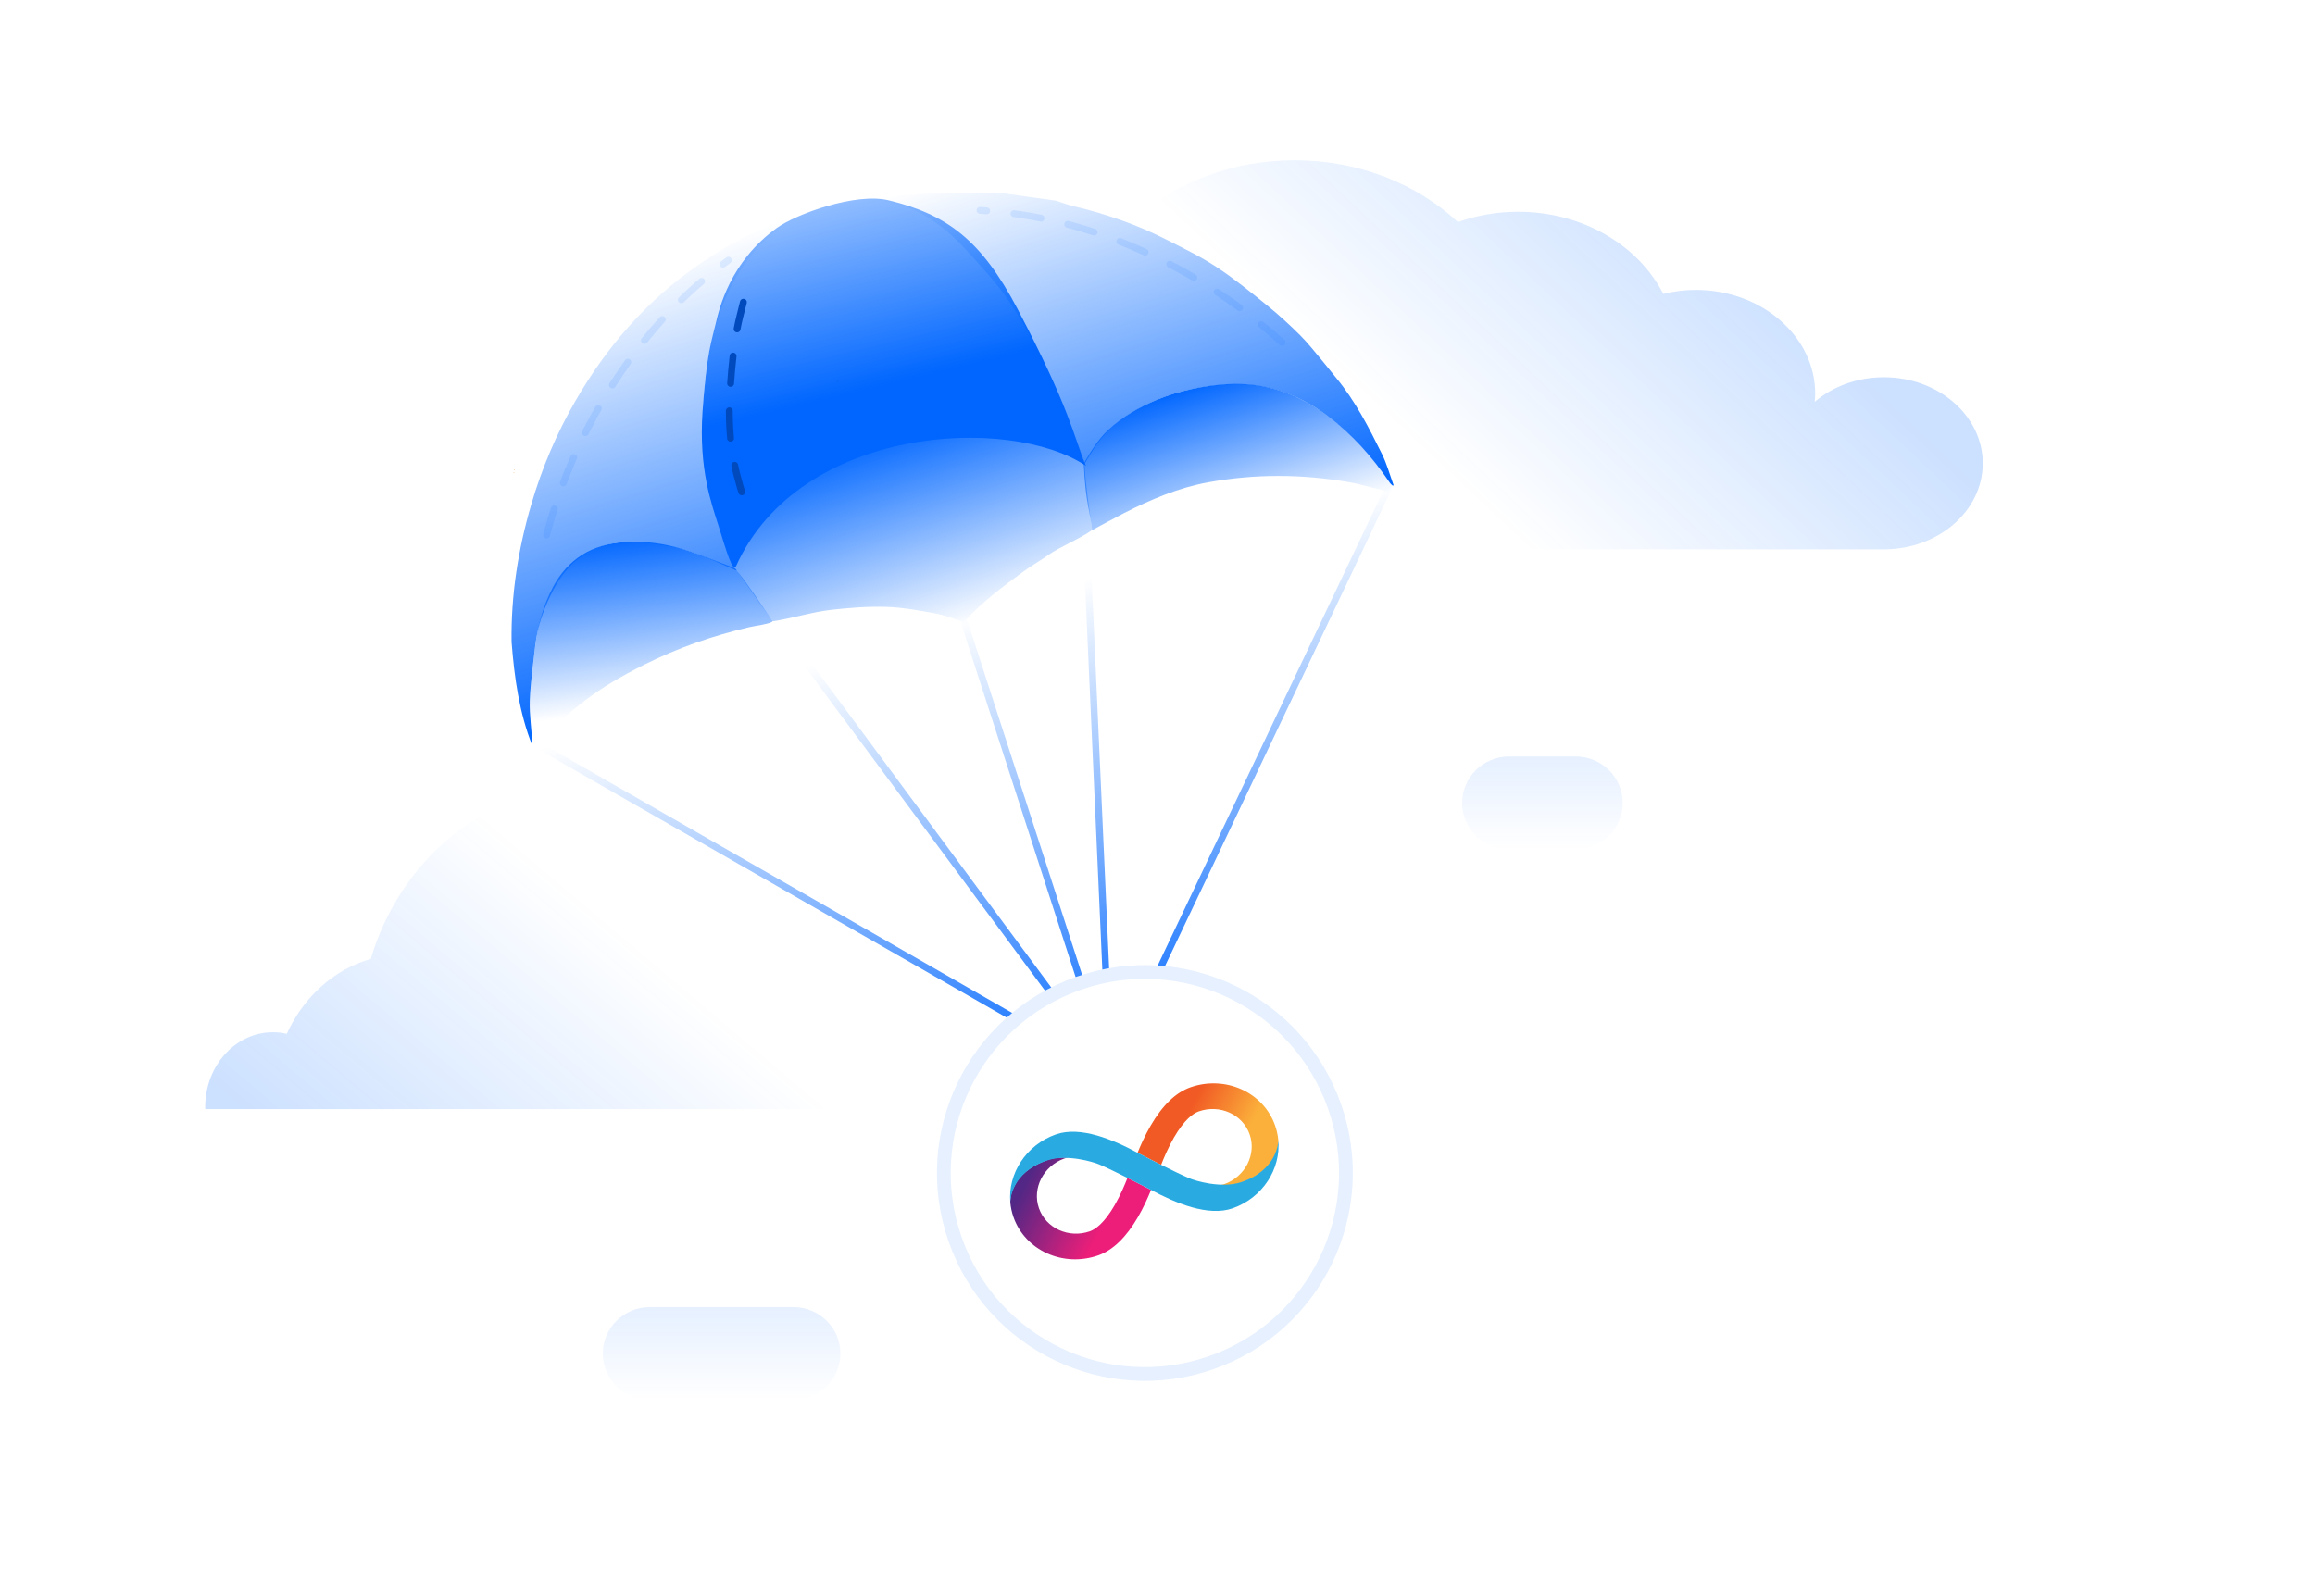 <svg width="361" height="249" viewBox="0 0 361 249" fill="none" xmlns="http://www.w3.org/2000/svg">
<rect width="361" height="249" fill="white"/>
<path opacity="0.2" d="M293.767 58.842C289.57 58.842 285.769 60.305 282.988 62.671C283.025 62.26 283.061 61.848 283.061 61.429C283.061 52.475 274.72 45.217 264.432 45.217C262.674 45.217 260.979 45.443 259.367 45.84C255.516 38.294 246.835 33.029 236.736 33.029C233.412 33.029 230.242 33.603 227.345 34.638C220.981 28.71 211.925 25 201.868 25C182.611 25 167 38.586 167 55.345C167 72.104 182.611 85.69 201.868 85.69C201.898 85.69 201.927 85.688 201.956 85.688H293.767C302.25 85.688 309.125 79.736 309.19 72.37V72.265C309.19 64.85 302.287 58.842 293.767 58.842Z" fill="url(#paint0_linear_6815_100333)"/>
<path opacity="0.2" d="M182.477 162.237C180.565 162.237 178.775 162.808 177.227 163.789C174.206 159.786 169.67 157.227 164.58 157.227C160.615 157.227 156.978 158.774 154.134 161.348C150.822 153.966 143.933 148.889 135.966 148.889C131.932 148.889 128.176 150.196 125.018 152.439C121.288 135.545 107.498 123 91.047 123C75.539 123 62.397 134.15 57.816 149.582C52.072 151.196 47.322 155.528 44.72 161.254C44.023 161.094 43.302 161.009 42.563 161.009C36.729 161.009 32 166.231 32 172.671C32 172.783 32.012 172.89 32.015 173H193C192.582 166.981 188.035 162.237 182.477 162.237Z" fill="url(#paint1_linear_6815_100333)"/>
<path opacity="0.1" d="M253.051 125.248C253.051 129.253 249.755 132.498 245.688 132.498H235.361C231.296 132.498 228 129.253 228 125.248C228 121.245 231.296 118 235.361 118H245.688C249.755 118 253.051 121.245 253.051 125.248Z" fill="url(#paint2_linear_6815_100333)"/>
<path opacity="0.1" d="M131.05 211.132C131.05 215.137 127.754 218.382 123.687 218.382H101.359C97.294 218.382 93.999 215.137 93.999 211.132C93.999 207.129 97.294 203.884 101.359 203.884H123.687C127.754 203.884 131.05 207.129 131.05 211.132Z" fill="url(#paint3_linear_6815_100333)"/>
<path d="M80.198 73.213C80.266 73.223 80.276 73.257 80.247 73.32C80.229 73.341 80.159 73.307 80.159 73.307C80.159 73.307 80.163 73.229 80.198 73.213Z" fill="#F0A354"/>
<path d="M80.135 73.668C80.203 73.687 80.209 73.72 80.172 73.775C80.153 73.793 80.083 73.755 80.083 73.755C80.083 73.755 80.096 73.678 80.135 73.668Z" fill="#F0A354"/>
<path d="M114.389 88.388C114.403 88.274 115.28 87.274 115.183 87.192C116.447 82.268 119.603 78.638 123.336 75.445C127.519 71.867 132.275 69.316 137.608 67.892C142.993 66.454 148.414 66.618 153.967 67.661C154.571 67.883 155.055 68.026 155.537 68.177C156.635 68.522 158.118 68.451 159.581 68.7C161.643 69.052 163.736 69.717 165.264 70.259C166.886 70.835 167.498 71.477 169.106 72.267C169.263 75.61 169.85 79.032 170.304 82.675C168.571 83.951 165.185 85.348 163.497 86.555C162.231 87.46 160.86 88.22 159.607 89.141C156.259 91.598 152.921 94.074 150.335 97.036C148.728 96.537 147.315 95.945 145.843 95.677C143.296 95.214 140.719 94.739 138.142 94.664C135.272 94.579 132.374 94.808 129.515 95.135C126.613 95.467 123.439 96.48 120.502 96.911C118.516 94.238 115.034 89.02 114.389 88.388Z" fill="url(#paint4_linear_6815_100333)"/>
<path d="M114.621 88.644C116.568 91.014 118.85 94.565 120.474 96.877C120.448 97.287 117.232 97.703 116.821 97.831C111.098 99.172 105.677 101.07 100.509 103.657C93.037 107.398 89.119 110.437 83.541 116.431C83.333 115.77 83.179 116.868 82.953 116.13C82.813 113.763 82.528 111.485 82.625 109.223C82.748 106.344 83.154 103.476 83.487 100.609C83.848 97.506 84.762 94.358 86.212 91.607C88.523 87.223 92.3 84.906 97.225 84.568C104.321 84.082 109.098 86.616 114.621 88.644Z" fill="url(#paint5_linear_6815_100333)"/>
<path d="M169.003 72.288C170.113 70.424 171.198 68.568 172.829 67.056C175.051 64.997 177.627 63.509 180.365 62.371C183.768 60.958 187.585 60.161 191.279 59.924C197.168 59.545 202.445 61.403 207.129 64.936C211.199 68.005 214.199 71.553 217.102 75.691C217.004 76.009 216.651 76.377 216.431 76.67C214.363 76.196 212.38 75.561 210.349 75.207C203.034 73.93 195.701 73.897 188.386 75.234C183.754 76.081 179.465 77.905 175.297 80.03C173.643 80.873 172.025 81.784 170.306 82.695C169.942 79.379 169.284 78.636 168.999 72.289C168.999 72.289 169.003 72.288 169.003 72.288Z" fill="url(#paint6_linear_6815_100333)"/>
<path d="M130.602 59.247C130.691 59.307 130.726 59.39 130.785 59.535C130.692 59.606 130.574 59.616 130.412 59.586C130.428 59.454 130.488 59.361 130.602 59.247Z" fill="#D99823"/>
<path d="M79.776 100.125C79.678 92.818 80.796 85.689 82.845 78.686C84.51 72.996 86.805 67.58 89.776 62.454C94.644 54.054 100.864 46.874 108.886 41.319C114.36 37.527 119.801 34.846 125.41 33.266C120.174 35.811 116.418 39.852 113.854 44.982C111.97 48.75 110.882 52.8 110.27 56.972C109.204 64.236 109.545 71.464 111.193 78.588C111.929 81.767 113.207 84.822 114.282 88.114C114.377 88.522 114.891 88.787 114.873 89.011C111.53 87.55 107.871 85.801 104.298 85.202C101.963 84.81 99.555 84.409 97.218 84.569C92.292 84.906 88.668 87.488 86.356 91.873C84.906 94.624 83.84 97.506 83.479 100.61C83.146 103.477 82.74 106.345 82.617 109.223C82.52 111.485 82.959 114.159 83.028 116.351C80.973 111.204 80.203 105.656 79.776 100.125Z" fill="url(#paint7_linear_6815_100333)"/>
<path d="M156.564 30.12C156.71 30.14 156.771 30.197 156.838 30.207C159.422 30.572 162.007 30.933 164.672 31.299C165.604 31.583 166.44 31.925 167.309 32.131C172.322 33.316 177.165 34.981 181.76 37.31C184.435 38.667 187.157 39.981 189.658 41.62C192.422 43.432 195.001 45.537 197.576 47.62C199.374 49.075 201.087 50.647 202.727 52.278C203.974 53.517 205.056 54.923 206.194 56.27C206.916 57.125 207.594 58.016 208.309 58.875C211.326 62.501 213.452 66.669 215.524 70.858C216.26 72.347 216.7 73.982 217.302 75.64C217.33 75.729 217.243 75.765 217.139 75.723C216.922 75.54 216.799 75.405 216.698 75.255C214.012 71.295 210.872 67.773 207.029 64.875C202.345 61.342 197.153 59.616 191.264 59.995C187.57 60.232 183.956 60.897 180.554 62.311C177.816 63.448 175.24 64.936 173.018 66.996C171.387 68.508 170.238 70.48 169.128 72.343C167.891 69.128 166.802 65.761 165.457 62.592C164.156 59.526 162.741 56.5 161.218 53.538C160.037 51.239 158.706 49.003 157.266 46.857C156.124 45.154 154.783 43.568 153.411 42.038C151.561 39.974 149.756 37.82 147.637 36.059C145.279 34.1 142.645 32.435 139.556 31.735C138.744 31.551 137.932 31.372 137.12 31.19C137.113 31.09 137.107 30.989 137.1 30.889C137.706 30.776 138.308 30.601 138.919 30.562C141.912 30.372 144.906 30.144 147.904 30.071C150.761 30.002 153.622 30.106 156.564 30.12Z" fill="url(#paint8_linear_6815_100333)"/>
<path d="M85.227 83.466C86.949 77 89.39 70.825 92.601 64.959C97.862 55.346 104.683 47.074 113.582 40.584" stroke="#0066FF" stroke-opacity="0.1" stroke-width="1.071" stroke-linecap="round" stroke-dasharray="4.28 4.28"/>
<path d="M199.925 53.417C194.967 48.923 189.564 45.065 183.682 41.883C174.043 36.669 163.822 33.428 152.827 32.813" stroke="#0066FF" stroke-opacity="0.1" stroke-width="1.071" stroke-linecap="round" stroke-dasharray="4.28 4.28"/>
<path d="M138.577 31.243C133.485 30.005 124.205 33.34 121.118 35.569C113.822 40.839 112.148 48.179 111.638 50.358C111.001 53.081 110.177 55.03 109.555 64.204C108.943 73.23 110.992 78.668 112.007 81.906C113.284 85.98 114.26 89.454 114.801 88.257C124.704 66.355 157.425 64.684 169.335 72.652C167.411 67.978 166.818 63.69 158.695 48.225C153.003 37.39 147.643 33.449 138.577 31.243Z" fill="url(#paint9_linear_6815_100333)"/>
<path d="M115.923 47.144C115.286 49.868 114.462 51.816 113.839 60.991C113.227 70.016 115.276 75.454 116.292 78.692" stroke="#004ABE" stroke-width="1.071" stroke-linecap="round" stroke-dasharray="4.28 4.28"/>
<path fill-rule="evenodd" clip-rule="evenodd" d="M171.21 165.661L113.881 88.266L114.79 87.599L171.627 164.422L149.782 96.971L150.801 96.641L172.447 163.479L168.324 71.573L169.394 71.528L173.591 165.194L216.535 74.819L217.304 75.686L173.384 168.13L83.026 116.35L82.908 115.048L171.21 165.661Z" fill="url(#paint10_linear_6815_100333)"/>
<g clip-path="url(#clip0_6815_100333)">
<circle cx="178.532" cy="182.964" r="32.418" transform="rotate(-19.294 178.532 182.964)" fill="white"/>
<circle cx="178.532" cy="182.964" r="31.347" transform="rotate(-19.294 178.532 182.964)" stroke="#0066FF" stroke-opacity="0.1" stroke-width="2.142"/>
<path d="M185.63 169.602C183.349 170.401 181.264 172.416 179.425 175.59C178.553 177.095 177.877 178.616 177.39 179.814C177.39 179.814 177.39 179.814 177.4 179.819L177.397 179.812C177.397 179.812 179.148 180.725 181.067 181.689C181.517 180.542 182.188 178.96 183.062 177.439C184.698 174.616 186.072 173.66 186.944 173.355C190.223 172.207 193.777 173.821 194.873 176.949C195.96 180.057 194.182 183.537 190.917 184.704C190.768 184.756 190.569 184.802 190.311 184.838C191.408 184.905 192.538 184.837 193.515 184.495C199.521 182.392 199.354 178.145 199.335 177.84C199.266 177.077 199.101 176.31 198.836 175.554C197.02 170.365 191.091 167.691 185.63 169.602Z" fill="url(#paint11_linear_6815_100333)"/>
<path d="M171.257 195.815C173.537 195.016 175.623 193.001 177.461 189.827C178.334 188.322 179.01 186.801 179.496 185.602C179.496 185.602 179.496 185.602 179.487 185.598L179.489 185.605C179.489 185.605 177.739 184.692 175.819 183.728C175.37 184.875 174.699 186.456 173.824 187.978C172.189 190.8 170.814 191.757 169.943 192.062C166.661 193.203 163.107 191.589 162.012 188.461C160.924 185.353 162.703 181.873 165.968 180.706C166.116 180.654 166.315 180.608 166.573 180.572C165.476 180.505 164.347 180.573 163.369 180.915C157.363 183.018 157.537 187.263 157.547 187.563C157.618 188.333 157.781 189.093 158.045 189.849C159.867 195.052 165.796 197.726 171.257 195.815Z" fill="url(#paint12_linear_6815_100333)"/>
<path d="M193.473 184.416C190.372 185.416 186.347 184.162 185.489 183.8C183.269 182.864 177.936 180.098 177.517 179.879C173.575 177.747 168.491 175.602 164.652 176.946L164.645 176.949L164.638 176.951C159.984 178.604 157.151 183.069 157.548 187.563C157.531 187.265 157.698 182.815 163.384 180.98C166.485 179.98 170.536 181.264 171.401 181.623C173.621 182.559 178.955 185.325 179.373 185.544C183.313 187.669 188.397 189.814 192.236 188.47L192.243 188.468L192.25 188.465C196.903 186.813 199.744 182.345 199.34 177.853C199.35 178.154 199.164 182.572 193.473 184.416Z" fill="#29ABE2"/>
</g>
<defs>
<linearGradient id="paint0_linear_6815_100333" x1="276.5" y1="45" x2="238.095" y2="85.69" gradientUnits="userSpaceOnUse">
<stop stop-color="#0066FF"/>
<stop offset="1" stop-color="#0066FF" stop-opacity="0"/>
</linearGradient>
<linearGradient id="paint1_linear_6815_100333" x1="32" y1="168.5" x2="70.5" y2="123" gradientUnits="userSpaceOnUse">
<stop stop-color="#0066FF"/>
<stop offset="1" stop-color="#0066FF" stop-opacity="0"/>
</linearGradient>
<linearGradient id="paint2_linear_6815_100333" x1="246.525" y1="118" x2="246.525" y2="132.498" gradientUnits="userSpaceOnUse">
<stop stop-color="#0066FF"/>
<stop offset="1" stop-color="#0066FF" stop-opacity="0"/>
</linearGradient>
<linearGradient id="paint3_linear_6815_100333" x1="112.524" y1="203.884" x2="112.524" y2="218.382" gradientUnits="userSpaceOnUse">
<stop stop-color="#0066FF"/>
<stop offset="1" stop-color="#0066FF" stop-opacity="0"/>
</linearGradient>
<linearGradient id="paint4_linear_6815_100333" x1="152.586" y1="96.931" x2="142.371" y2="65.712" gradientUnits="userSpaceOnUse">
<stop stop-color="#0066FF" stop-opacity="0"/>
<stop offset="1" stop-color="#0066FF"/>
</linearGradient>
<linearGradient id="paint5_linear_6815_100333" x1="106.804" y1="109.646" x2="103.38" y2="82.902" gradientUnits="userSpaceOnUse">
<stop stop-color="#0066FF" stop-opacity="0"/>
<stop offset="1" stop-color="#0066FF"/>
</linearGradient>
<linearGradient id="paint6_linear_6815_100333" x1="199.355" y1="82.49" x2="191.448" y2="58.268" gradientUnits="userSpaceOnUse">
<stop stop-color="#0066FF" stop-opacity="0"/>
<stop offset="1" stop-color="#0066FF"/>
</linearGradient>
<linearGradient id="paint7_linear_6815_100333" x1="114.131" y1="106.6" x2="94.202" y2="43.029" gradientUnits="userSpaceOnUse">
<stop stop-color="#0066FF"/>
<stop offset="1" stop-color="#0066FF" stop-opacity="0"/>
</linearGradient>
<linearGradient id="paint8_linear_6815_100333" x1="187.166" y1="85.169" x2="167.192" y2="21.455" gradientUnits="userSpaceOnUse">
<stop stop-color="#0066FF"/>
<stop offset="1" stop-color="#0066FF" stop-opacity="0"/>
</linearGradient>
<linearGradient id="paint9_linear_6815_100333" x1="136.246" y1="60.495" x2="124.187" y2="10.211" gradientUnits="userSpaceOnUse">
<stop stop-color="#0066FF"/>
<stop offset="1" stop-color="#0066FF" stop-opacity="0"/>
</linearGradient>
<linearGradient id="paint10_linear_6815_100333" x1="150.357" y1="96.227" x2="172.827" y2="168.304" gradientUnits="userSpaceOnUse">
<stop stop-color="#0066FF" stop-opacity="0"/>
<stop offset="1" stop-color="#0066FF"/>
</linearGradient>
<linearGradient id="paint11_linear_6815_100333" x1="180.907" y1="172.652" x2="198.969" y2="181.975" gradientUnits="userSpaceOnUse">
<stop offset="0.21" stop-color="#F15A24"/>
<stop offset="0.684" stop-color="#FBB03B"/>
</linearGradient>
<linearGradient id="paint12_linear_6815_100333" x1="175.979" y1="192.765" x2="157.918" y2="183.442" gradientUnits="userSpaceOnUse">
<stop offset="0.21" stop-color="#ED1E79"/>
<stop offset="0.893" stop-color="#522785"/>
</linearGradient>
<clipPath id="clip0_6815_100333">
<path d="M147.936 193.675C142.02 176.777 150.923 158.282 167.821 152.367C184.719 146.451 203.214 155.354 209.129 172.252C215.045 189.15 206.142 207.645 189.244 213.56C172.346 219.476 153.851 210.573 147.936 193.675Z" fill="white"/>
</clipPath>
</defs>
</svg>
